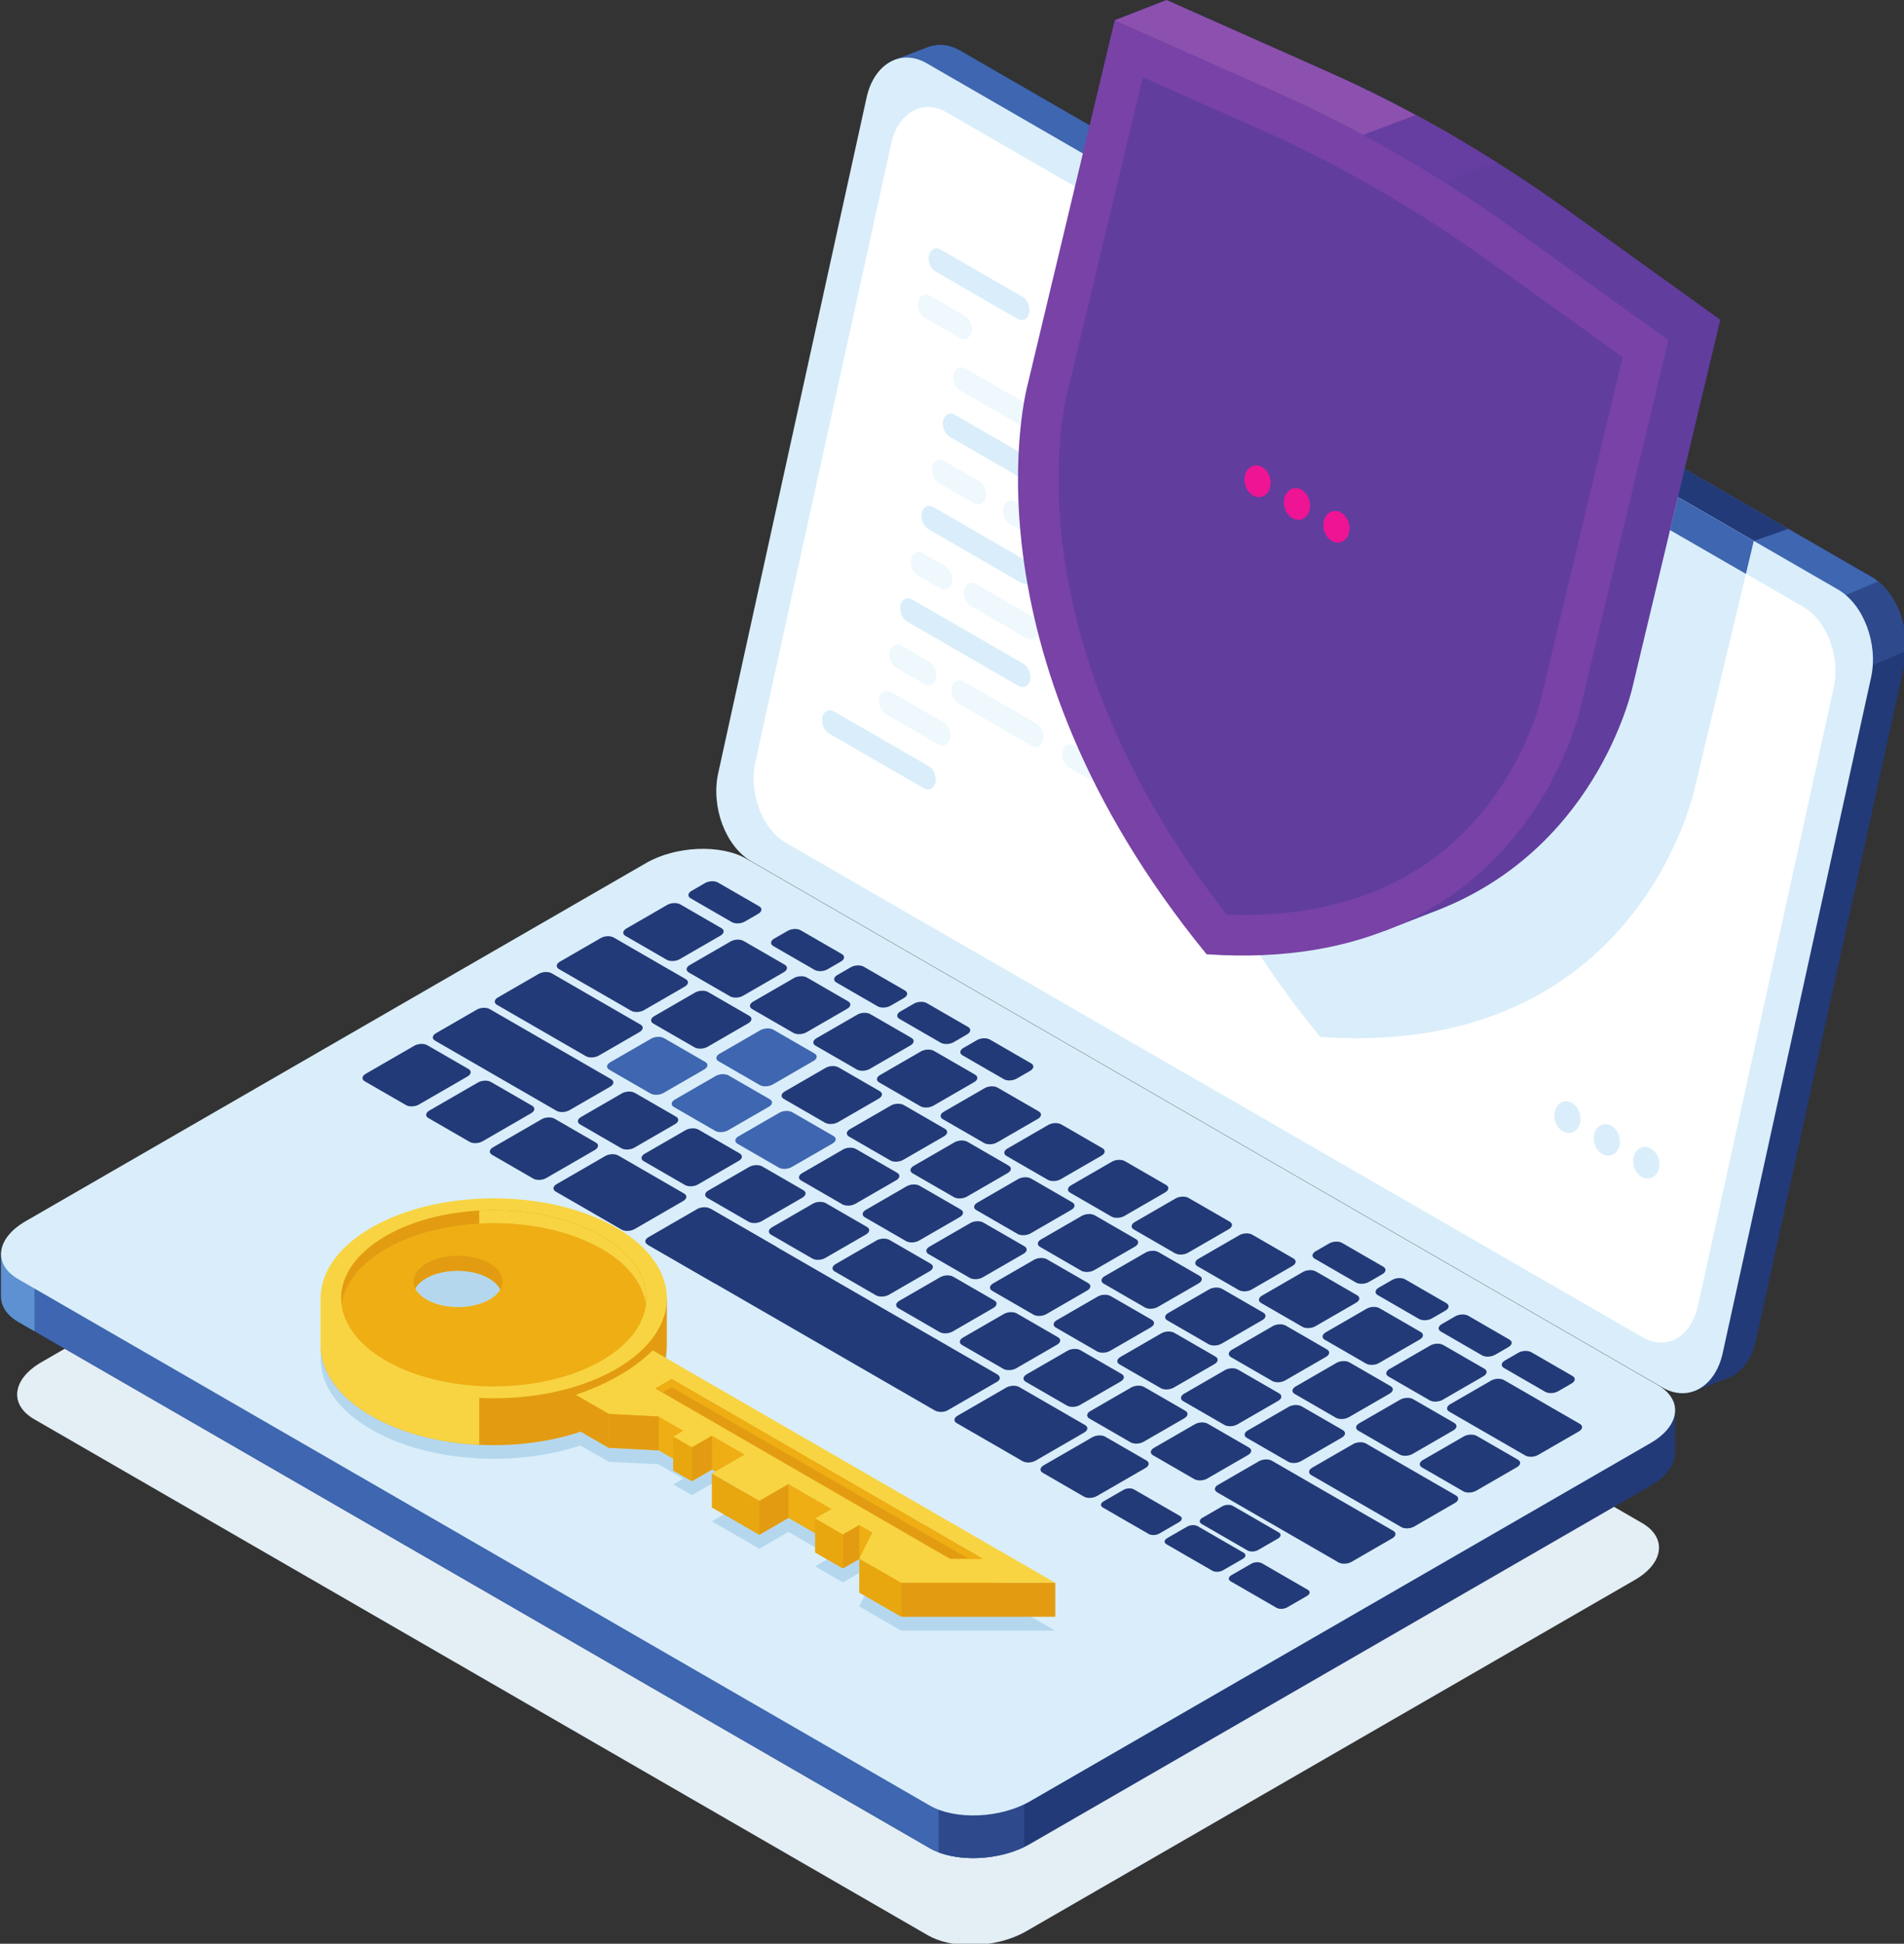 <?xml version="1.0" encoding="UTF-8" standalone="no"?>
<!-- Created with Inkscape (http://www.inkscape.org/) -->

<svg
   xmlns:dc="http://purl.org/dc/elements/1.1/"
   xmlns:cc="http://creativecommons.org/ns#"
   xmlns:rdf="http://www.w3.org/1999/02/22-rdf-syntax-ns#"
   xmlns:svg="http://www.w3.org/2000/svg"
   xmlns="http://www.w3.org/2000/svg"
   xmlns:sodipodi="http://sodipodi.sourceforge.net/DTD/sodipodi-0.dtd"
   xmlns:inkscape="http://www.inkscape.org/namespaces/inkscape"
   width="104.986mm"
   height="107.156mm"
   viewBox="0 0 104.986 107.156"
   version="1.1"
   id="svg1313"
   inkscape:version="0.92.4 (5da689c313, 2019-01-14)"
   sodipodi:docname="locked_computer.svg">
  <rect x="0" y="0" width="104.986" height="107.156" fill="#333333" stroke="none"/>
  <defs
     id="defs1307" />
  <sodipodi:namedview
     id="base"
     pagecolor="#ffffff"
     bordercolor="#666666"
     borderopacity="1.0"
     inkscape:pageopacity="0.0"
     inkscape:pageshadow="2"
     inkscape:zoom="2.8"
     inkscape:cx="466.0955"
     inkscape:cy="-98.246919"
     inkscape:document-units="mm"
     inkscape:current-layer="layer1"
     showgrid="false"
     fit-margin-top="0"
     fit-margin-left="0"
     fit-margin-right="0"
     fit-margin-bottom="0"
     inkscape:window-width="3440"
     inkscape:window-height="1376"
     inkscape:window-x="0"
     inkscape:window-y="27"
     inkscape:window-maximized="1" />
  <g
     inkscape:label="Calque 1"
     inkscape:groupmode="layer"
     id="layer1"
     transform="translate(436.517,117.55)">
    <g
       transform="matrix(0.353,0,0,0.353,-527.17,-127.913)"
       id="g1895">
      <path
         id="path18"
         d="m 408.422,333.125 c -2.508,0 -4.902,-0.508 -6.691,-1.539 L 262.152,251 c -3.949,-2.281 -3.453,-6.262 1.105,-8.895 L 358.301,187.25 c 2.496,-1.438 5.688,-2.176 8.715,-2.176 2.508,0 4.902,0.504 6.691,1.539 l 139.578,80.586 c 3.945,2.277 3.453,6.262 -1.105,8.895 l -95.043,54.852 c -2.496,1.441 -5.688,2.18 -8.715,2.18"
         style="fill:#e3eef5;fill-opacity:1;fill-rule:nonzero;stroke:none"
         inkscape:connector-curvature="0" />
      <path
         id="path20"
         d="M 549.082,119.414 406.766,37.246 c -1.656,-0.957 -3.332,-1.102 -4.824,-0.59 l 0.008,-0.016 -0.258,0.098 -0.062,0.023 -5.145,1.969 4.617,2.258 -0.066,0.254 -23.18,105.52 c -1.16,5.277 1.164,11.445 5.188,13.77 l 138.895,80.191 -0.496,5.883 5.621,-2.176 c 1.891,-0.883 3.402,-2.883 4.027,-5.727 l 23.18,-105.52 c 1.16,-5.281 -1.164,-11.445 -5.188,-13.77"
         style="fill:#233a78;fill-opacity:1;fill-rule:nonzero;stroke:none"
         inkscape:connector-curvature="0" />
      <path
         id="path22"
         d="M 549.082,119.414 406.766,37.246 c -1.656,-0.957 -3.332,-1.102 -4.824,-0.59 l 0.008,-0.016 -0.258,0.098 -0.062,0.023 -5.145,1.969 4.617,2.258 -0.066,0.254 -15.277,69.543 69.633,54.25 98.184,-39.949 c -0.941,-2.445 -2.508,-4.527 -4.492,-5.672"
         style="fill:#3f66b0;fill-opacity:1;fill-rule:nonzero;stroke:none"
         inkscape:connector-curvature="0" />
      <path
         id="path24"
         d="m 543.715,135.633 10.836,-4.613 c 0.195,-4.195 -1.539,-8.531 -4.391,-10.848 l -17.148,7.215 10.703,8.246"
         style="fill:#2e4a8c;fill-opacity:1;fill-rule:nonzero;stroke:none"
         inkscape:connector-curvature="0" />
      <path
         id="path26"
         d="m 516.496,246.047 -142.316,-82.168 c -4.023,-2.324 -6.348,-8.488 -5.188,-13.77 L 392.172,44.59 c 1.16,-5.281 5.363,-7.676 9.391,-5.352 l 142.316,82.168 c 4.027,2.324 6.352,8.488 5.191,13.77 l -23.18,105.52 c -1.164,5.281 -5.367,7.676 -9.395,5.352"
         style="fill:#d9eefa;fill-opacity:1;fill-rule:nonzero;stroke:none"
         inkscape:connector-curvature="0" />
      <path
         id="path28"
         d="M 513.414,238.199 379.566,160.961 c -3.684,-2.129 -5.809,-7.77 -4.75,-12.602 l 21.215,-96.559 c 1.062,-4.832 4.906,-7.027 8.59,-4.898 l 133.848,77.238 c 3.684,2.125 5.812,7.77 4.75,12.602 l -21.211,96.559 c -1.062,4.832 -4.91,7.023 -8.594,4.898"
         style="fill:#ffffff;fill-opacity:1;fill-rule:nonzero;stroke:none"
         inkscape:connector-curvature="0" />
      <path
         id="path30"
         d="M 513.414,238.199 379.566,160.961 c -3.684,-2.129 -5.809,-7.77 -4.75,-12.602 l 21.215,-96.559 c 1.062,-4.832 4.906,-7.027 8.59,-4.898 l 133.848,77.238 c 3.684,2.125 5.812,7.77 4.75,12.602 l -21.211,96.559 c -1.062,4.832 -4.91,7.023 -8.594,4.898"
         style="fill:#ffffff;fill-opacity:1;fill-rule:nonzero;stroke:none"
         inkscape:connector-curvature="0" />
      <path
         id="path32"
         d="m 518.465,249.625 -19.457,-2.566 -125.578,-72.504 c -4.023,-2.324 -11.059,-2.035 -15.707,0.652 l -88.984,51.355 -11.762,-1.555 v 6.676 h 0.012 c -0.078,1.543 0.801,3.027 2.699,4.125 l 142.32,82.164 c 4.023,2.324 11.055,2.035 15.707,-0.648 l 96.906,-55.93 c 2.613,-1.512 3.918,-3.457 3.844,-5.285 V 249.625"
         style="fill:#233a78;fill-opacity:1;fill-rule:nonzero;stroke:none"
         inkscape:connector-curvature="0" />
      <path
         id="path34"
         d="m 424.105,203.812 -8.918,-5.152 h -98.09 l -48.359,27.902 -11.762,-1.555 v 6.676 h 0.012 c -0.078,1.543 0.801,3.027 2.699,4.125 l 142.32,82.164 c 2.125,1.23 5.094,1.719 8.105,1.52 L 424.105,203.812"
         style="fill:#3f66b0;fill-opacity:1;fill-rule:nonzero;stroke:none"
         inkscape:connector-curvature="0" />
      <path
         inkscape:connector-curvature="0"
         id="path36"
         d="m 262.195,225.699 -5.219,-0.691 v 6.676 h 0.012 c -0.078,1.543 0.801,3.027 2.699,4.125 l 2.508,1.445 v -11.555"
         style="fill:#5e91d1;fill-opacity:1;fill-rule:nonzero;stroke:none" />
      <path
         id="path38"
         d="m 403.438,318.641 c 3.816,1.445 9.273,1.133 13.348,-0.828 V 302.922 H 403.438 v 15.719"
         style="fill:#2e4a8c;fill-opacity:1;fill-rule:nonzero;stroke:none"
         inkscape:connector-curvature="0" />
      <path
         inkscape:connector-curvature="0"
         id="path40"
         d="M 402.008,311.309 259.688,229.141 c -4.023,-2.324 -3.52,-6.383 1.129,-9.07 l 96.906,-55.93 c 4.648,-2.684 11.684,-2.977 15.707,-0.652 l 142.316,82.168 c 4.027,2.324 3.523,6.387 -1.125,9.07 l -96.906,55.93 c -4.652,2.684 -11.684,2.977 -15.707,0.652"
         style="fill:#d9eefa;fill-opacity:1;fill-rule:nonzero;stroke:none" />
      <path
         id="path42"
         d="m 320.219,201.938 -6.441,-3.715 c -0.516,-0.301 -0.449,-0.82 0.148,-1.168 l 7.598,-4.387 c 0.598,-0.344 1.5,-0.383 2.02,-0.082 l 6.438,3.715 c 0.516,0.301 0.453,0.82 -0.145,1.168 l -7.602,4.387 c -0.594,0.344 -1.5,0.383 -2.016,0.082"
         style="fill:#233a78;fill-opacity:1;fill-rule:nonzero;stroke:none"
         inkscape:connector-curvature="0" />
      <path
         id="path44"
         d="m 330.16,207.68 -6.438,-3.719 c -0.516,-0.297 -0.453,-0.816 0.145,-1.164 l 7.602,-4.387 c 0.598,-0.344 1.5,-0.383 2.016,-0.086 l 6.441,3.719 c 0.516,0.301 0.453,0.82 -0.145,1.164 l -7.602,4.391 c -0.598,0.344 -1.5,0.383 -2.02,0.082"
         style="fill:#233a78;fill-opacity:1;fill-rule:nonzero;stroke:none"
         inkscape:connector-curvature="0" />
      <path
         id="path46"
         d="m 340.105,213.422 -6.438,-3.719 c -0.52,-0.297 -0.453,-0.82 0.145,-1.164 l 7.602,-4.391 c 0.598,-0.344 1.5,-0.379 2.016,-0.082 l 6.438,3.719 c 0.52,0.297 0.453,0.82 -0.141,1.164 l -7.602,4.391 c -0.598,0.344 -1.5,0.379 -2.02,0.082"
         style="fill:#233a78;fill-opacity:1;fill-rule:nonzero;stroke:none"
         inkscape:connector-curvature="0" />
      <path
         id="path48"
         d="m 353.859,208.68 -6.438,-3.719 c -0.52,-0.297 -0.453,-0.816 0.145,-1.164 l 6.379,-3.684 c 0.598,-0.344 1.5,-0.383 2.02,-0.082 l 6.438,3.715 c 0.516,0.301 0.453,0.82 -0.145,1.164 l -6.379,3.688 c -0.598,0.344 -1.5,0.383 -2.02,0.082"
         style="fill:#233a78;fill-opacity:1;fill-rule:nonzero;stroke:none"
         inkscape:connector-curvature="0" />
      <path
         id="path50"
         d="m 363.805,214.422 -6.441,-3.719 c -0.516,-0.297 -0.449,-0.82 0.148,-1.164 l 6.379,-3.684 c 0.598,-0.344 1.5,-0.383 2.016,-0.086 l 6.441,3.719 c 0.516,0.301 0.453,0.82 -0.148,1.164 l -6.379,3.688 c -0.594,0.344 -1.5,0.379 -2.016,0.082"
         style="fill:#233a78;fill-opacity:1;fill-rule:nonzero;stroke:none"
         inkscape:connector-curvature="0" />
      <path
         id="path52"
         d="m 373.746,220.16 -6.438,-3.715 c -0.516,-0.301 -0.453,-0.82 0.145,-1.164 l 6.383,-3.684 c 0.598,-0.344 1.5,-0.383 2.016,-0.086 l 6.438,3.719 c 0.52,0.297 0.453,0.82 -0.145,1.164 l -6.379,3.684 c -0.598,0.348 -1.5,0.383 -2.02,0.082"
         style="fill:#233a78;fill-opacity:1;fill-rule:nonzero;stroke:none"
         inkscape:connector-curvature="0" />
      <path
         id="path54"
         d="m 383.691,225.902 -6.438,-3.715 c -0.52,-0.301 -0.453,-0.82 0.145,-1.168 l 6.379,-3.68 c 0.598,-0.348 1.5,-0.383 2.02,-0.086 l 6.438,3.719 c 0.52,0.297 0.453,0.82 -0.145,1.164 l -6.379,3.684 c -0.598,0.344 -1.5,0.383 -2.02,0.082"
         style="fill:#233a78;fill-opacity:1;fill-rule:nonzero;stroke:none"
         inkscape:connector-curvature="0" />
      <path
         id="path56"
         d="m 393.637,231.645 -6.441,-3.719 c -0.516,-0.297 -0.449,-0.82 0.148,-1.164 l 6.379,-3.684 c 0.598,-0.344 1.5,-0.383 2.016,-0.082 l 6.441,3.719 c 0.516,0.297 0.453,0.816 -0.145,1.164 l -6.383,3.684 c -0.594,0.344 -1.5,0.379 -2.016,0.082"
         style="fill:#233a78;fill-opacity:1;fill-rule:nonzero;stroke:none"
         inkscape:connector-curvature="0" />
      <path
         id="path58"
         d="m 403.582,237.387 -6.441,-3.719 c -0.516,-0.297 -0.453,-0.82 0.145,-1.164 l 6.383,-3.684 c 0.598,-0.344 1.5,-0.383 2.016,-0.086 l 6.438,3.719 c 0.52,0.301 0.453,0.82 -0.141,1.164 l -6.383,3.688 c -0.598,0.344 -1.5,0.379 -2.016,0.082"
         style="fill:#233a78;fill-opacity:1;fill-rule:nonzero;stroke:none"
         inkscape:connector-curvature="0" />
      <path
         id="path60"
         d="m 413.523,243.129 -6.438,-3.719 c -0.516,-0.301 -0.453,-0.82 0.145,-1.164 l 6.379,-3.684 c 0.598,-0.344 1.5,-0.383 2.02,-0.086 l 6.438,3.719 c 0.52,0.297 0.453,0.82 -0.145,1.164 l -6.379,3.684 c -0.598,0.348 -1.5,0.383 -2.02,0.086"
         style="fill:#233a78;fill-opacity:1;fill-rule:nonzero;stroke:none"
         inkscape:connector-curvature="0" />
      <path
         id="path62"
         d="m 423.469,248.867 -6.438,-3.715 c -0.52,-0.301 -0.453,-0.82 0.145,-1.168 l 6.379,-3.68 c 0.598,-0.348 1.5,-0.383 2.016,-0.086 l 6.441,3.719 c 0.516,0.297 0.453,0.82 -0.145,1.164 l -6.383,3.684 c -0.594,0.344 -1.5,0.383 -2.016,0.082"
         style="fill:#233a78;fill-opacity:1;fill-rule:nonzero;stroke:none"
         inkscape:connector-curvature="0" />
      <path
         id="path64"
         d="m 433.414,254.609 -6.438,-3.715 c -0.52,-0.301 -0.453,-0.824 0.141,-1.168 L 433.5,246.043 c 0.598,-0.344 1.5,-0.383 2.016,-0.082 l 6.441,3.719 c 0.516,0.297 0.449,0.816 -0.145,1.164 l -6.383,3.684 c -0.594,0.344 -1.5,0.379 -2.016,0.082"
         style="fill:#233a78;fill-opacity:1;fill-rule:nonzero;stroke:none"
         inkscape:connector-curvature="0" />
      <path
         id="path66"
         d="m 443.355,260.352 -6.438,-3.719 c -0.516,-0.297 -0.453,-0.82 0.145,-1.164 l 6.379,-3.684 c 0.598,-0.344 1.5,-0.383 2.02,-0.082 l 6.438,3.719 c 0.52,0.297 0.453,0.816 -0.145,1.164 l -6.379,3.684 c -0.598,0.344 -1.5,0.379 -2.02,0.082"
         style="fill:#233a78;fill-opacity:1;fill-rule:nonzero;stroke:none"
         inkscape:connector-curvature="0" />
      <path
         id="path68"
         d="m 368.512,205.961 -6.438,-3.719 c -0.52,-0.297 -0.453,-0.816 0.145,-1.164 l 6.379,-3.684 c 0.598,-0.344 1.5,-0.379 2.016,-0.082 l 6.441,3.719 c 0.516,0.297 0.453,0.82 -0.145,1.164 l -6.383,3.684 c -0.594,0.344 -1.5,0.383 -2.016,0.082"
         style="fill:#3f66b0;fill-opacity:1;fill-rule:nonzero;stroke:none"
         inkscape:connector-curvature="0" />
      <path
         id="path70"
         d="m 358.422,200.137 -6.441,-3.719 c -0.516,-0.301 -0.453,-0.82 0.145,-1.164 l 6.383,-3.684 c 0.594,-0.348 1.5,-0.383 2.016,-0.086 l 6.438,3.719 c 0.52,0.297 0.453,0.82 -0.145,1.164 l -6.379,3.684 c -0.598,0.344 -1.5,0.383 -2.016,0.086"
         style="fill:#3f66b0;fill-opacity:1;fill-rule:nonzero;stroke:none"
         inkscape:connector-curvature="0" />
      <path
         id="path72"
         d="m 348.312,194.297 -13.871,-8.008 c -0.516,-0.297 -0.453,-0.816 0.145,-1.164 l 6.383,-3.684 c 0.594,-0.344 1.5,-0.379 2.016,-0.082 l 13.867,8.008 c 0.52,0.297 0.453,0.82 -0.145,1.164 l -6.379,3.684 c -0.598,0.344 -1.5,0.383 -2.016,0.082"
         style="fill:#233a78;fill-opacity:1;fill-rule:nonzero;stroke:none"
         inkscape:connector-curvature="0" />
      <path
         id="path74"
         d="m 355.379,187.199 -11.258,-6.496 c -0.516,-0.301 -0.449,-0.82 0.145,-1.164 l 6.383,-3.684 c 0.594,-0.344 1.5,-0.383 2.016,-0.086 l 11.254,6.5 c 0.52,0.297 0.453,0.82 -0.145,1.164 l -6.379,3.684 c -0.598,0.344 -1.5,0.383 -2.016,0.082"
         style="fill:#233a78;fill-opacity:1;fill-rule:nonzero;stroke:none"
         inkscape:connector-curvature="0" />
      <path
         id="path76"
         d="m 378.457,211.703 -6.438,-3.719 c -0.52,-0.297 -0.457,-0.82 0.141,-1.164 l 6.383,-3.684 c 0.598,-0.344 1.5,-0.383 2.016,-0.082 L 387,206.77 c 0.516,0.301 0.449,0.82 -0.145,1.168 l -6.383,3.68 c -0.594,0.348 -1.5,0.387 -2.016,0.086"
         style="fill:#3f66b0;fill-opacity:1;fill-rule:nonzero;stroke:none"
         inkscape:connector-curvature="0" />
      <path
         id="path78"
         d="m 388.398,217.445 -6.438,-3.719 c -0.516,-0.297 -0.453,-0.82 0.145,-1.164 l 6.379,-3.684 c 0.598,-0.348 1.5,-0.383 2.02,-0.082 l 6.438,3.715 c 0.52,0.301 0.453,0.82 -0.145,1.164 l -6.379,3.684 c -0.598,0.344 -1.5,0.383 -2.02,0.086"
         style="fill:#233a78;fill-opacity:1;fill-rule:nonzero;stroke:none"
         inkscape:connector-curvature="0" />
      <path
         id="path80"
         d="m 398.344,223.188 -6.438,-3.719 c -0.516,-0.301 -0.453,-0.82 0.145,-1.164 l 6.379,-3.688 c 0.598,-0.344 1.5,-0.379 2.016,-0.082 l 6.441,3.719 c 0.516,0.297 0.453,0.82 -0.145,1.164 l -6.379,3.684 c -0.598,0.344 -1.504,0.383 -2.02,0.086"
         style="fill:#233a78;fill-opacity:1;fill-rule:nonzero;stroke:none"
         inkscape:connector-curvature="0" />
      <path
         id="path82"
         d="m 408.289,228.926 -6.438,-3.715 c -0.52,-0.301 -0.453,-0.82 0.141,-1.164 l 6.383,-3.688 c 0.598,-0.344 1.5,-0.379 2.016,-0.082 l 6.441,3.719 c 0.516,0.297 0.449,0.816 -0.145,1.164 l -6.383,3.684 c -0.594,0.344 -1.5,0.383 -2.016,0.082"
         style="fill:#233a78;fill-opacity:1;fill-rule:nonzero;stroke:none"
         inkscape:connector-curvature="0" />
      <path
         id="path84"
         d="m 418.234,234.668 -6.441,-3.719 c -0.516,-0.297 -0.449,-0.816 0.145,-1.164 l 6.383,-3.684 c 0.594,-0.344 1.5,-0.383 2.016,-0.082 l 6.438,3.715 c 0.52,0.301 0.453,0.824 -0.141,1.164 l -6.383,3.688 c -0.598,0.344 -1.5,0.383 -2.016,0.082"
         style="fill:#233a78;fill-opacity:1;fill-rule:nonzero;stroke:none"
         inkscape:connector-curvature="0" />
      <path
         id="path86"
         d="m 428.18,240.41 -6.441,-3.719 c -0.516,-0.297 -0.453,-0.82 0.145,-1.164 l 6.379,-3.684 c 0.598,-0.344 1.5,-0.383 2.02,-0.082 l 6.438,3.715 c 0.516,0.301 0.453,0.82 -0.145,1.168 l -6.379,3.68 c -0.598,0.348 -1.5,0.383 -2.016,0.086"
         style="fill:#233a78;fill-opacity:1;fill-rule:nonzero;stroke:none"
         inkscape:connector-curvature="0" />
      <path
         id="path88"
         d="m 438.121,246.148 -6.438,-3.715 c -0.52,-0.297 -0.453,-0.82 0.145,-1.164 l 6.379,-3.684 c 0.598,-0.348 1.5,-0.383 2.02,-0.086 l 6.438,3.719 c 0.516,0.301 0.453,0.82 -0.145,1.164 l -6.379,3.684 c -0.598,0.344 -1.5,0.383 -2.02,0.082"
         style="fill:#233a78;fill-opacity:1;fill-rule:nonzero;stroke:none"
         inkscape:connector-curvature="0" />
      <path
         id="path90"
         d="m 448.066,251.891 -6.441,-3.715 c -0.516,-0.301 -0.449,-0.82 0.145,-1.164 l 6.383,-3.688 c 0.594,-0.344 1.5,-0.379 2.016,-0.082 l 6.438,3.719 c 0.52,0.297 0.453,0.82 -0.141,1.164 l -6.383,3.684 c -0.598,0.344 -1.5,0.383 -2.016,0.082"
         style="fill:#233a78;fill-opacity:1;fill-rule:nonzero;stroke:none"
         inkscape:connector-curvature="0" />
      <path
         id="path92"
         d="m 458.012,257.633 -6.441,-3.719 c -0.516,-0.297 -0.453,-0.816 0.145,-1.164 l 6.383,-3.684 c 0.594,-0.344 1.5,-0.379 2.016,-0.082 l 6.438,3.715 c 0.52,0.301 0.453,0.82 -0.145,1.168 l -6.379,3.684 c -0.598,0.344 -1.5,0.383 -2.016,0.082"
         style="fill:#233a78;fill-opacity:1;fill-rule:nonzero;stroke:none"
         inkscape:connector-curvature="0" />
      <path
         id="path94"
         d="m 475.688,267.84 -14.047,-8.109 c -0.52,-0.301 -0.453,-0.824 0.141,-1.168 l 6.383,-3.684 c 0.598,-0.344 1.5,-0.383 2.016,-0.082 l 14.051,8.109 c 0.516,0.301 0.453,0.82 -0.145,1.164 l -6.383,3.688 c -0.594,0.344 -1.5,0.383 -2.016,0.082"
         style="fill:#233a78;fill-opacity:1;fill-rule:nonzero;stroke:none"
         inkscape:connector-curvature="0" />
      <path
         id="path96"
         d="m 495.051,256.66 -11.863,-6.844 c -0.516,-0.297 -0.449,-0.82 0.148,-1.164 l 6.379,-3.684 c 0.598,-0.348 1.5,-0.383 2.016,-0.086 l 11.859,6.848 c 0.516,0.297 0.453,0.82 -0.145,1.164 l -6.379,3.684 c -0.598,0.348 -1.5,0.383 -2.016,0.082"
         style="fill:#233a78;fill-opacity:1;fill-rule:nonzero;stroke:none"
         inkscape:connector-curvature="0" />
      <path
         id="path98"
         d="m 395.871,210.578 -6.438,-3.715 c -0.52,-0.301 -0.453,-0.82 0.141,-1.168 l 6.383,-3.68 c 0.598,-0.348 1.5,-0.383 2.016,-0.086 l 6.441,3.719 c 0.516,0.297 0.449,0.82 -0.145,1.164 l -6.383,3.684 c -0.598,0.344 -1.5,0.383 -2.016,0.082"
         style="fill:#233a78;fill-opacity:1;fill-rule:nonzero;stroke:none"
         inkscape:connector-curvature="0" />
      <path
         id="path100"
         d="m 385.68,204.695 -6.441,-3.719 c -0.516,-0.297 -0.449,-0.82 0.148,-1.164 l 6.379,-3.684 c 0.598,-0.344 1.5,-0.383 2.016,-0.082 l 6.441,3.719 c 0.516,0.297 0.453,0.816 -0.148,1.164 l -6.379,3.684 c -0.594,0.344 -1.5,0.379 -2.016,0.082"
         style="fill:#233a78;fill-opacity:1;fill-rule:nonzero;stroke:none"
         inkscape:connector-curvature="0" />
      <path
         id="path102"
         d="m 375.488,198.812 -6.438,-3.719 c -0.52,-0.297 -0.453,-0.82 0.141,-1.164 l 6.383,-3.684 c 0.598,-0.344 1.5,-0.383 2.016,-0.086 l 6.441,3.719 c 0.516,0.301 0.449,0.82 -0.145,1.164 l -6.383,3.684 c -0.598,0.348 -1.5,0.383 -2.016,0.086"
         style="fill:#3f66b0;fill-opacity:1;fill-rule:nonzero;stroke:none"
         inkscape:connector-curvature="0" />
      <path
         id="path104"
         d="m 365.297,192.926 -6.441,-3.715 c -0.516,-0.301 -0.453,-0.82 0.148,-1.164 l 6.379,-3.688 c 0.598,-0.344 1.5,-0.379 2.016,-0.082 l 6.441,3.719 c 0.516,0.297 0.449,0.82 -0.148,1.164 l -6.379,3.684 c -0.598,0.344 -1.5,0.383 -2.016,0.082"
         style="fill:#233a78;fill-opacity:1;fill-rule:nonzero;stroke:none"
         inkscape:connector-curvature="0" />
      <path
         id="path106"
         d="m 405.816,216.32 -6.441,-3.715 c -0.516,-0.301 -0.449,-0.824 0.145,-1.168 l 6.379,-3.684 c 0.598,-0.344 1.5,-0.383 2.02,-0.082 l 6.438,3.719 c 0.52,0.297 0.453,0.82 -0.145,1.164 l -6.379,3.684 c -0.598,0.344 -1.5,0.379 -2.016,0.082"
         style="fill:#233a78;fill-opacity:1;fill-rule:nonzero;stroke:none"
         inkscape:connector-curvature="0" />
      <path
         id="path108"
         d="m 415.758,222.062 -6.438,-3.719 c -0.516,-0.297 -0.453,-0.82 0.145,-1.164 l 6.379,-3.684 c 0.598,-0.344 1.5,-0.383 2.02,-0.082 l 6.438,3.719 c 0.516,0.297 0.453,0.816 -0.145,1.164 l -6.379,3.684 c -0.598,0.344 -1.5,0.379 -2.02,0.082"
         style="fill:#233a78;fill-opacity:1;fill-rule:nonzero;stroke:none"
         inkscape:connector-curvature="0" />
      <path
         id="path110"
         d="m 425.703,227.805 -6.438,-3.719 c -0.52,-0.301 -0.453,-0.82 0.145,-1.164 l 6.379,-3.684 c 0.598,-0.344 1.5,-0.383 2.02,-0.086 l 6.438,3.719 c 0.516,0.301 0.449,0.82 -0.145,1.164 l -6.379,3.684 c -0.602,0.344 -1.5,0.383 -2.02,0.086"
         style="fill:#233a78;fill-opacity:1;fill-rule:nonzero;stroke:none"
         inkscape:connector-curvature="0" />
      <path
         id="path112"
         d="m 435.648,233.547 -6.441,-3.719 c -0.516,-0.301 -0.449,-0.82 0.148,-1.168 l 6.379,-3.68 c 0.594,-0.348 1.5,-0.383 2.016,-0.086 l 6.438,3.719 c 0.52,0.297 0.453,0.82 -0.141,1.164 l -6.383,3.684 c -0.598,0.344 -1.5,0.383 -2.016,0.086"
         style="fill:#233a78;fill-opacity:1;fill-rule:nonzero;stroke:none"
         inkscape:connector-curvature="0" />
      <path
         id="path114"
         d="m 445.594,239.285 -6.441,-3.719 c -0.516,-0.297 -0.453,-0.82 0.145,-1.164 l 6.383,-3.684 c 0.594,-0.344 1.5,-0.379 2.016,-0.082 l 6.438,3.719 c 0.52,0.297 0.453,0.82 -0.145,1.164 l -6.379,3.684 c -0.598,0.344 -1.5,0.383 -2.016,0.082"
         style="fill:#233a78;fill-opacity:1;fill-rule:nonzero;stroke:none"
         inkscape:connector-curvature="0" />
      <path
         id="path116"
         d="m 455.535,245.027 -6.438,-3.719 c -0.52,-0.297 -0.453,-0.82 0.145,-1.164 l 6.379,-3.684 c 0.598,-0.344 1.5,-0.383 2.02,-0.082 l 6.438,3.719 c 0.516,0.297 0.453,0.816 -0.145,1.164 l -6.379,3.68 c -0.598,0.348 -1.5,0.383 -2.02,0.086"
         style="fill:#233a78;fill-opacity:1;fill-rule:nonzero;stroke:none"
         inkscape:connector-curvature="0" />
      <path
         id="path118"
         d="m 465.48,250.77 -6.441,-3.719 c -0.516,-0.297 -0.449,-0.82 0.148,-1.164 l 6.379,-3.684 c 0.598,-0.344 1.5,-0.383 2.016,-0.086 l 6.441,3.719 c 0.516,0.301 0.453,0.82 -0.145,1.164 l -6.383,3.684 c -0.598,0.344 -1.5,0.383 -2.016,0.086"
         style="fill:#233a78;fill-opacity:1;fill-rule:nonzero;stroke:none"
         inkscape:connector-curvature="0" />
      <path
         id="path120"
         d="m 475.426,256.512 -6.441,-3.719 c -0.516,-0.301 -0.453,-0.82 0.145,-1.164 l 6.383,-3.684 c 0.594,-0.344 1.5,-0.383 2.016,-0.086 l 6.441,3.719 c 0.516,0.301 0.449,0.82 -0.148,1.164 l -6.379,3.684 c -0.598,0.344 -1.5,0.383 -2.016,0.086"
         style="fill:#233a78;fill-opacity:1;fill-rule:nonzero;stroke:none"
         inkscape:connector-curvature="0" />
      <path
         id="path122"
         d="m 485.367,262.25 -6.438,-3.719 c -0.52,-0.297 -0.453,-0.816 0.145,-1.164 l 6.379,-3.68 c 0.598,-0.348 1.5,-0.383 2.02,-0.086 l 6.438,3.719 c 0.52,0.297 0.453,0.82 -0.145,1.164 l -6.379,3.684 c -0.598,0.344 -1.5,0.383 -2.02,0.082"
         style="fill:#233a78;fill-opacity:1;fill-rule:nonzero;stroke:none"
         inkscape:connector-curvature="0" />
      <path
         id="path124"
         d="m 390.637,196.379 -6.441,-3.719 c -0.516,-0.297 -0.453,-0.82 0.145,-1.164 l 6.383,-3.684 c 0.594,-0.344 1.5,-0.383 2.016,-0.082 l 6.438,3.715 c 0.516,0.301 0.453,0.82 -0.145,1.168 l -6.379,3.684 c -0.598,0.344 -1.5,0.379 -2.016,0.082"
         style="fill:#233a78;fill-opacity:1;fill-rule:nonzero;stroke:none"
         inkscape:connector-curvature="0" />
      <path
         id="path126"
         d="m 380.738,190.664 -6.438,-3.715 c -0.52,-0.301 -0.453,-0.82 0.145,-1.164 l 6.379,-3.684 c 0.598,-0.344 1.5,-0.383 2.02,-0.086 l 6.438,3.719 c 0.52,0.297 0.453,0.82 -0.145,1.164 l -6.379,3.684 c -0.598,0.344 -1.5,0.383 -2.02,0.082"
         style="fill:#233a78;fill-opacity:1;fill-rule:nonzero;stroke:none"
         inkscape:connector-curvature="0" />
      <path
         id="path128"
         d="m 370.844,184.953 -6.438,-3.719 c -0.516,-0.297 -0.453,-0.82 0.145,-1.164 l 6.379,-3.684 c 0.598,-0.344 1.5,-0.383 2.02,-0.082 l 6.438,3.715 c 0.516,0.301 0.453,0.824 -0.145,1.168 l -6.379,3.684 c -0.598,0.344 -1.5,0.383 -2.02,0.082"
         style="fill:#233a78;fill-opacity:1;fill-rule:nonzero;stroke:none"
         inkscape:connector-curvature="0" />
      <path
         id="path130"
         d="m 360.949,179.242 -6.438,-3.719 c -0.52,-0.297 -0.453,-0.82 0.145,-1.164 l 6.379,-3.684 c 0.598,-0.348 1.5,-0.383 2.02,-0.086 l 6.438,3.719 c 0.52,0.297 0.453,0.82 -0.145,1.164 l -6.379,3.684 c -0.598,0.348 -1.5,0.383 -2.02,0.086"
         style="fill:#233a78;fill-opacity:1;fill-rule:nonzero;stroke:none"
         inkscape:connector-curvature="0" />
      <path
         id="path132"
         d="m 371.125,173.367 -6.438,-3.719 c -0.52,-0.297 -0.453,-0.82 0.145,-1.164 l 2.105,-1.219 c 0.598,-0.344 1.504,-0.383 2.02,-0.082 l 6.438,3.715 c 0.52,0.301 0.453,0.82 -0.145,1.168 l -2.105,1.215 c -0.598,0.348 -1.5,0.383 -2.02,0.086"
         style="fill:#233a78;fill-opacity:1;fill-rule:nonzero;stroke:none"
         inkscape:connector-curvature="0" />
      <path
         id="path134"
         d="m 384.039,180.82 -6.441,-3.715 c -0.516,-0.301 -0.453,-0.82 0.145,-1.168 l 2.109,-1.215 c 0.598,-0.344 1.5,-0.383 2.016,-0.086 l 6.441,3.719 c 0.516,0.297 0.453,0.82 -0.145,1.164 l -2.109,1.219 c -0.598,0.344 -1.5,0.383 -2.016,0.082"
         style="fill:#233a78;fill-opacity:1;fill-rule:nonzero;stroke:none"
         inkscape:connector-curvature="0" />
      <path
         id="path136"
         d="m 393.891,186.512 -6.438,-3.719 c -0.52,-0.301 -0.453,-0.82 0.145,-1.164 l 2.109,-1.219 c 0.598,-0.344 1.5,-0.383 2.016,-0.082 l 6.438,3.715 c 0.52,0.301 0.453,0.82 -0.141,1.168 l -2.113,1.215 c -0.594,0.344 -1.5,0.383 -2.016,0.086"
         style="fill:#233a78;fill-opacity:1;fill-rule:nonzero;stroke:none"
         inkscape:connector-curvature="0" />
      <path
         id="path138"
         d="m 403.746,192.199 -6.441,-3.719 c -0.516,-0.297 -0.449,-0.82 0.145,-1.164 l 2.109,-1.219 c 0.598,-0.344 1.5,-0.379 2.016,-0.082 l 6.441,3.719 c 0.516,0.297 0.453,0.82 -0.145,1.164 l -2.109,1.219 c -0.598,0.344 -1.5,0.379 -2.016,0.082"
         style="fill:#233a78;fill-opacity:1;fill-rule:nonzero;stroke:none"
         inkscape:connector-curvature="0" />
      <path
         id="path140"
         d="m 413.598,197.887 -6.438,-3.715 c -0.52,-0.301 -0.453,-0.82 0.145,-1.164 l 2.109,-1.219 c 0.598,-0.348 1.5,-0.383 2.016,-0.086 l 6.438,3.719 c 0.52,0.301 0.453,0.82 -0.141,1.164 l -2.113,1.219 c -0.594,0.344 -1.5,0.383 -2.016,0.082"
         style="fill:#233a78;fill-opacity:1;fill-rule:nonzero;stroke:none"
         inkscape:connector-curvature="0" />
      <path
         id="path142"
         d="m 468.609,229.648 -6.441,-3.719 c -0.516,-0.297 -0.449,-0.82 0.145,-1.164 l 2.113,-1.215 c 0.594,-0.348 1.5,-0.387 2.016,-0.086 l 6.438,3.719 c 0.516,0.297 0.453,0.82 -0.145,1.164 l -2.109,1.215 c -0.598,0.348 -1.5,0.383 -2.016,0.086"
         style="fill:#233a78;fill-opacity:1;fill-rule:nonzero;stroke:none"
         inkscape:connector-curvature="0" />
      <path
         id="path144"
         d="m 478.461,235.34 -6.438,-3.719 c -0.516,-0.301 -0.453,-0.82 0.145,-1.168 l 2.109,-1.215 c 0.598,-0.344 1.5,-0.383 2.016,-0.086 l 6.441,3.719 c 0.516,0.301 0.453,0.82 -0.145,1.164 l -2.109,1.219 c -0.598,0.344 -1.5,0.383 -2.02,0.086"
         style="fill:#233a78;fill-opacity:1;fill-rule:nonzero;stroke:none"
         inkscape:connector-curvature="0" />
      <path
         id="path146"
         d="m 488.316,241.027 -6.441,-3.719 c -0.516,-0.297 -0.449,-0.82 0.145,-1.164 l 2.109,-1.219 c 0.598,-0.344 1.504,-0.383 2.02,-0.082 l 6.438,3.719 c 0.52,0.297 0.453,0.816 -0.145,1.164 l -2.109,1.215 c -0.598,0.344 -1.5,0.383 -2.016,0.086"
         style="fill:#233a78;fill-opacity:1;fill-rule:nonzero;stroke:none"
         inkscape:connector-curvature="0" />
      <path
         id="path148"
         d="m 498.168,246.715 -6.438,-3.719 c -0.516,-0.297 -0.453,-0.816 0.145,-1.164 l 2.109,-1.219 c 0.598,-0.344 1.5,-0.379 2.016,-0.082 l 6.441,3.719 c 0.516,0.297 0.453,0.82 -0.145,1.164 l -2.109,1.219 c -0.598,0.344 -1.5,0.383 -2.02,0.082"
         style="fill:#233a78;fill-opacity:1;fill-rule:nonzero;stroke:none"
         inkscape:connector-curvature="0" />
      <path
         id="path150"
         d="m 400.578,202.121 -6.438,-3.719 c -0.52,-0.297 -0.453,-0.82 0.145,-1.164 l 6.379,-3.684 c 0.598,-0.344 1.5,-0.383 2.02,-0.082 l 6.438,3.715 c 0.516,0.301 0.453,0.82 -0.145,1.164 l -6.379,3.684 c -0.598,0.348 -1.5,0.383 -2.02,0.086"
         style="fill:#233a78;fill-opacity:1;fill-rule:nonzero;stroke:none"
         inkscape:connector-curvature="0" />
      <path
         id="path152"
         d="m 410.523,207.859 -6.438,-3.715 c -0.52,-0.297 -0.453,-0.82 0.145,-1.164 l 6.379,-3.684 c 0.598,-0.348 1.5,-0.383 2.016,-0.086 l 6.441,3.719 c 0.516,0.301 0.453,0.82 -0.145,1.164 l -6.383,3.684 c -0.598,0.344 -1.5,0.383 -2.016,0.082"
         style="fill:#233a78;fill-opacity:1;fill-rule:nonzero;stroke:none"
         inkscape:connector-curvature="0" />
      <path
         id="path154"
         d="m 420.469,213.602 -6.441,-3.715 c -0.516,-0.301 -0.453,-0.82 0.145,-1.164 l 6.383,-3.688 c 0.594,-0.344 1.5,-0.383 2.016,-0.082 l 6.438,3.719 c 0.52,0.297 0.453,0.82 -0.145,1.164 l -6.379,3.684 c -0.598,0.344 -1.5,0.383 -2.016,0.082"
         style="fill:#233a78;fill-opacity:1;fill-rule:nonzero;stroke:none"
         inkscape:connector-curvature="0" />
      <path
         id="path156"
         d="m 430.41,219.344 -6.438,-3.719 c -0.52,-0.297 -0.453,-0.816 0.145,-1.164 l 6.379,-3.684 c 0.598,-0.344 1.5,-0.383 2.02,-0.082 l 6.438,3.715 c 0.52,0.301 0.453,0.82 -0.145,1.168 l -6.379,3.684 c -0.598,0.344 -1.5,0.383 -2.02,0.082"
         style="fill:#233a78;fill-opacity:1;fill-rule:nonzero;stroke:none"
         inkscape:connector-curvature="0" />
      <path
         id="path158"
         d="m 440.355,225.086 -6.441,-3.719 c -0.516,-0.297 -0.449,-0.82 0.148,-1.164 l 6.379,-3.684 c 0.598,-0.344 1.5,-0.383 2.016,-0.082 l 6.441,3.715 c 0.516,0.301 0.453,0.82 -0.145,1.164 l -6.383,3.688 c -0.598,0.344 -1.5,0.379 -2.016,0.082"
         style="fill:#233a78;fill-opacity:1;fill-rule:nonzero;stroke:none"
         inkscape:connector-curvature="0" />
      <path
         id="path160"
         d="m 450.301,230.824 -6.441,-3.715 c -0.516,-0.297 -0.453,-0.82 0.145,-1.164 l 6.383,-3.684 c 0.594,-0.348 1.5,-0.383 2.016,-0.086 l 6.441,3.719 c 0.516,0.297 0.449,0.82 -0.148,1.164 l -6.379,3.684 c -0.598,0.348 -1.5,0.383 -2.016,0.082"
         style="fill:#233a78;fill-opacity:1;fill-rule:nonzero;stroke:none"
         inkscape:connector-curvature="0" />
      <path
         id="path162"
         d="m 460.242,236.566 -6.438,-3.715 c -0.52,-0.301 -0.453,-0.82 0.145,-1.164 l 6.379,-3.684 c 0.598,-0.348 1.5,-0.383 2.02,-0.086 l 6.438,3.719 c 0.52,0.297 0.453,0.82 -0.145,1.164 l -6.379,3.684 c -0.598,0.344 -1.5,0.383 -2.02,0.082"
         style="fill:#233a78;fill-opacity:1;fill-rule:nonzero;stroke:none"
         inkscape:connector-curvature="0" />
      <path
         id="path164"
         d="m 470.188,242.309 -6.438,-3.715 c -0.52,-0.301 -0.453,-0.824 0.145,-1.168 l 6.379,-3.684 c 0.598,-0.344 1.5,-0.383 2.016,-0.082 l 6.441,3.719 c 0.516,0.297 0.453,0.816 -0.145,1.164 l -6.383,3.684 c -0.594,0.344 -1.5,0.379 -2.016,0.082"
         style="fill:#233a78;fill-opacity:1;fill-rule:nonzero;stroke:none"
         inkscape:connector-curvature="0" />
      <path
         id="path166"
         d="m 480.133,248.051 -6.441,-3.719 c -0.516,-0.297 -0.449,-0.82 0.148,-1.164 l 6.379,-3.684 c 0.598,-0.344 1.5,-0.383 2.016,-0.082 l 6.441,3.715 c 0.516,0.301 0.453,0.82 -0.148,1.164 l -6.379,3.688 c -0.594,0.344 -1.5,0.379 -2.016,0.082"
         style="fill:#233a78;fill-opacity:1;fill-rule:nonzero;stroke:none"
         inkscape:connector-curvature="0" />
      <path
         id="path168"
         d="m 343.727,202.828 -18.965,-10.949 c -0.516,-0.297 -0.453,-0.82 0.145,-1.164 l 6.379,-3.684 c 0.598,-0.344 1.5,-0.383 2.02,-0.082 l 18.965,10.949 c 0.516,0.297 0.453,0.82 -0.145,1.164 l -6.383,3.684 c -0.598,0.344 -1.5,0.383 -2.016,0.082"
         style="fill:#233a78;fill-opacity:1;fill-rule:nonzero;stroke:none"
         inkscape:connector-curvature="0" />
      <path
         id="path170"
         d="m 465.895,273.363 -18.965,-10.949 c -0.52,-0.301 -0.453,-0.82 0.145,-1.168 l 6.379,-3.684 c 0.598,-0.344 1.5,-0.379 2.02,-0.082 l 18.965,10.949 c 0.516,0.301 0.449,0.82 -0.148,1.164 l -6.379,3.684 c -0.598,0.344 -1.5,0.383 -2.016,0.086"
         style="fill:#233a78;fill-opacity:1;fill-rule:nonzero;stroke:none"
         inkscape:connector-curvature="0" />
      <path
         id="path172"
         d="m 426.125,263.086 -6.438,-3.719 c -0.52,-0.301 -0.453,-0.82 0.141,-1.168 l 7.602,-4.387 c 0.598,-0.344 1.5,-0.383 2.02,-0.082 l 6.438,3.715 c 0.516,0.301 0.453,0.824 -0.145,1.168 L 428.141,263 c -0.594,0.344 -1.5,0.383 -2.016,0.086"
         style="fill:#233a78;fill-opacity:1;fill-rule:nonzero;stroke:none"
         inkscape:connector-curvature="0" />
      <path
         id="path174"
         d="m 353.91,221.391 -10.301,-5.945 c -0.516,-0.301 -0.449,-0.82 0.148,-1.164 l 7.598,-4.391 c 0.598,-0.344 1.5,-0.379 2.02,-0.082 l 10.297,5.945 c 0.516,0.301 0.453,0.82 -0.145,1.164 l -7.602,4.391 c -0.598,0.344 -1.5,0.379 -2.016,0.082"
         style="fill:#233a78;fill-opacity:1;fill-rule:nonzero;stroke:none"
         inkscape:connector-curvature="0" />
      <path
         id="path176"
         d="m 416.543,257.551 -10.297,-5.945 c -0.516,-0.297 -0.453,-0.82 0.145,-1.164 l 7.598,-4.387 c 0.602,-0.344 1.5,-0.383 2.02,-0.086 l 10.297,5.945 c 0.52,0.301 0.453,0.82 -0.145,1.164 l -7.598,4.391 c -0.598,0.344 -1.5,0.383 -2.02,0.082"
         style="fill:#233a78;fill-opacity:1;fill-rule:nonzero;stroke:none"
         inkscape:connector-curvature="0" />
      <path
         id="path178"
         d="m 368.258,229.676 -10.297,-5.945 c -0.52,-0.301 -0.453,-0.824 0.145,-1.168 l 7.598,-4.387 c 0.598,-0.344 1.5,-0.383 2.02,-0.082 l 10.297,5.941 c 0.516,0.301 0.453,0.82 -0.145,1.168 l -7.602,4.387 c -0.594,0.344 -1.5,0.383 -2.016,0.086"
         style="fill:#233a78;fill-opacity:1;fill-rule:nonzero;stroke:none"
         inkscape:connector-curvature="0" />
      <path
         id="path180"
         d="m 367.789,218.133 44.773,25.848 c 0.559,0.324 0.559,0.844 0,1.164 l -7.75,4.473 c -0.555,0.32 -1.453,0.32 -2.008,0 l -44.777,-25.848 9.762,-5.637"
         style="fill:#233a78;fill-opacity:1;fill-rule:nonzero;stroke:none"
         inkscape:connector-curvature="0" />
      <path
         id="path182"
         d="m 453.918,273.492 7.172,4.145 c 0.426,0.242 0.371,0.672 -0.117,0.953 l -3.109,1.793 c -0.492,0.285 -1.23,0.312 -1.652,0.07 l -7.176,-4.141 c -0.422,-0.246 -0.371,-0.672 0.117,-0.957 l 3.113,-1.793 c 0.488,-0.285 1.227,-0.312 1.652,-0.07"
         style="fill:#233a78;fill-opacity:1;fill-rule:nonzero;stroke:none"
         inkscape:connector-curvature="0" />
      <path
         id="path184"
         d="m 443.891,267.703 7.172,4.145 c 0.426,0.242 0.371,0.672 -0.117,0.953 l -3.109,1.793 c -0.488,0.285 -1.23,0.312 -1.652,0.07 l -7.176,-4.141 c -0.422,-0.246 -0.367,-0.672 0.121,-0.957 l 3.109,-1.793 c 0.488,-0.285 1.23,-0.312 1.652,-0.07"
         style="fill:#233a78;fill-opacity:1;fill-rule:nonzero;stroke:none"
         inkscape:connector-curvature="0" />
      <path
         id="path186"
         d="m 433.945,261.965 7.172,4.141 c 0.426,0.242 0.371,0.672 -0.117,0.953 l -3.109,1.797 c -0.488,0.281 -1.23,0.312 -1.652,0.066 l -7.172,-4.141 c -0.426,-0.246 -0.371,-0.672 0.117,-0.953 l 3.109,-1.797 c 0.488,-0.281 1.23,-0.312 1.652,-0.066"
         style="fill:#233a78;fill-opacity:1;fill-rule:nonzero;stroke:none"
         inkscape:connector-curvature="0" />
      <path
         id="path188"
         d="m 449.383,264.535 7.172,4.141 c 0.426,0.246 0.371,0.672 -0.117,0.953 l -3.109,1.797 c -0.492,0.281 -1.23,0.312 -1.656,0.066 L 444.5,267.352 c -0.422,-0.246 -0.371,-0.672 0.117,-0.953 l 3.113,-1.797 c 0.488,-0.281 1.227,-0.312 1.652,-0.066"
         style="fill:#233a78;fill-opacity:1;fill-rule:nonzero;stroke:none"
         inkscape:connector-curvature="0" />
      <path
         id="path200"
         d="m 417.809,129.207 c -0.215,0 -0.445,-0.062 -0.672,-0.191 l -8.648,-4.992 c -0.801,-0.461 -1.273,-1.609 -1.051,-2.559 0.156,-0.684 0.625,-1.078 1.172,-1.078 0.219,0 0.449,0.062 0.676,0.195 l 8.645,4.988 c 0.801,0.465 1.273,1.609 1.055,2.562 -0.156,0.68 -0.625,1.074 -1.176,1.074"
         style="fill:#eef8fd;fill-opacity:1;fill-rule:nonzero;stroke:none"
         inkscape:connector-curvature="0" />
      <path
         id="path206"
         d="m 407.379,82.309 c -0.219,0 -0.449,-0.062 -0.676,-0.195 l -5.398,-3.117 c -0.805,-0.461 -1.277,-1.609 -1.059,-2.559 0.16,-0.68 0.629,-1.078 1.176,-1.078 0.219,0 0.449,0.062 0.676,0.195 l 5.398,3.117 c 0.805,0.465 1.273,1.609 1.059,2.559 -0.16,0.68 -0.629,1.078 -1.176,1.078"
         style="fill:#eef8fd;fill-opacity:1;fill-rule:nonzero;stroke:none"
         inkscape:connector-curvature="0" />
      <path
         id="path208"
         d="m 424.023,100.094 c -0.219,0 -0.449,-0.062 -0.676,-0.195 l -16.5,-9.527 c -0.801,-0.461 -1.277,-1.605 -1.055,-2.559 0.156,-0.68 0.625,-1.078 1.172,-1.078 0.219,0 0.449,0.066 0.676,0.195 l 16.5,9.527 c 0.801,0.465 1.273,1.609 1.055,2.559 -0.156,0.68 -0.625,1.078 -1.172,1.078"
         style="fill:#eef8fd;fill-opacity:1;fill-rule:nonzero;stroke:none"
         inkscape:connector-curvature="0" />
      <path
         id="path210"
         d="m 409.59,108.113 c -0.215,0 -0.445,-0.062 -0.676,-0.195 l -5.398,-3.117 c -0.801,-0.461 -1.273,-1.609 -1.055,-2.559 0.156,-0.684 0.629,-1.078 1.176,-1.078 0.215,0 0.445,0.062 0.676,0.195 l 5.398,3.117 c 0.805,0.461 1.273,1.609 1.055,2.559 -0.156,0.684 -0.625,1.078 -1.176,1.078"
         style="fill:#eef8fd;fill-opacity:1;fill-rule:nonzero;stroke:none"
         inkscape:connector-curvature="0" />
      <path
         id="path214"
         d="m 404.328,121.426 c -0.219,0 -0.449,-0.062 -0.676,-0.195 l -3.465,-2 c -0.805,-0.465 -1.277,-1.609 -1.055,-2.562 0.156,-0.68 0.625,-1.074 1.172,-1.074 0.219,0 0.449,0.059 0.676,0.191 l 3.465,2 c 0.805,0.465 1.277,1.609 1.059,2.562 -0.16,0.68 -0.629,1.078 -1.176,1.078"
         style="fill:#eef8fd;fill-opacity:1;fill-rule:nonzero;stroke:none"
         inkscape:connector-curvature="0" />
      <path
         id="path216"
         d="m 401.836,136.336 c -0.219,0 -0.449,-0.062 -0.676,-0.195 l -4.305,-2.484 c -0.801,-0.465 -1.273,-1.609 -1.055,-2.559 0.156,-0.684 0.629,-1.078 1.176,-1.078 0.215,0 0.445,0.062 0.672,0.195 l 4.305,2.484 c 0.805,0.461 1.277,1.609 1.059,2.559 -0.16,0.684 -0.629,1.078 -1.176,1.078"
         style="fill:#eef8fd;fill-opacity:1;fill-rule:nonzero;stroke:none"
         inkscape:connector-curvature="0" />
      <path
         id="path218"
         d="m 418.582,146.004 c -0.219,0 -0.445,-0.062 -0.676,-0.191 l -11.348,-6.555 c -0.801,-0.461 -1.277,-1.609 -1.055,-2.559 0.156,-0.684 0.625,-1.078 1.172,-1.078 0.219,0 0.449,0.062 0.676,0.195 l 11.348,6.551 c 0.805,0.465 1.277,1.609 1.059,2.562 -0.16,0.68 -0.629,1.074 -1.176,1.074"
         style="fill:#eef8fd;fill-opacity:1;fill-rule:nonzero;stroke:none"
         inkscape:connector-curvature="0" />
      <path
         id="path220"
         d="m 404.027,145.773 c -0.219,0 -0.449,-0.059 -0.676,-0.191 l -8.16,-4.711 c -0.801,-0.465 -1.277,-1.609 -1.055,-2.559 0.156,-0.684 0.625,-1.078 1.172,-1.078 0.219,0 0.449,0.062 0.676,0.191 l 8.16,4.715 c 0.801,0.461 1.277,1.605 1.055,2.559 -0.156,0.68 -0.625,1.074 -1.172,1.074"
         style="fill:#eef8fd;fill-opacity:1;fill-rule:nonzero;stroke:none"
         inkscape:connector-curvature="0" />
      <path
         id="path226"
         d="M 430.32,112.102 405.184,97.586 c -0.805,-0.461 -1.277,-1.609 -1.055,-2.559 0.219,-0.949 1.047,-1.348 1.848,-0.883 l 25.137,14.512 c 0.805,0.465 1.277,1.613 1.059,2.562 -0.223,0.949 -1.051,1.344 -1.852,0.883"
         style="fill:#d9eefa;fill-opacity:1;fill-rule:nonzero;stroke:none"
         inkscape:connector-curvature="0" />
      <path
         id="path228"
         d="m 416.273,120.344 -14.422,-8.328 c -0.801,-0.465 -1.273,-1.609 -1.055,-2.562 0.219,-0.949 1.047,-1.344 1.848,-0.883 l 14.426,8.328 c 0.801,0.465 1.273,1.609 1.055,2.562 -0.223,0.949 -1.051,1.344 -1.852,0.883"
         style="fill:#d9eefa;fill-opacity:1;fill-rule:nonzero;stroke:none"
         inkscape:connector-curvature="0" />
      <path
         id="path234"
         d="m 415.859,136.453 -17.34,-10.012 c -0.801,-0.461 -1.273,-1.609 -1.055,-2.559 0.223,-0.949 1.051,-1.348 1.852,-0.883 l 17.336,10.012 c 0.805,0.461 1.277,1.605 1.055,2.559 -0.219,0.949 -1.047,1.344 -1.848,0.883"
         style="fill:#d9eefa;fill-opacity:1;fill-rule:nonzero;stroke:none"
         inkscape:connector-curvature="0" />
      <path
         id="path236"
         d="M 415.715,79.145 402.969,71.781 c -0.805,-0.461 -1.277,-1.605 -1.055,-2.559 0.219,-0.949 1.047,-1.344 1.848,-0.883 l 12.746,7.359 c 0.805,0.461 1.273,1.609 1.055,2.562 -0.219,0.949 -1.047,1.344 -1.848,0.883"
         style="fill:#d9eefa;fill-opacity:1;fill-rule:nonzero;stroke:none"
         inkscape:connector-curvature="0" />
      <path
         id="path238"
         d="m 401.078,152.445 -14.762,-8.523 c -0.801,-0.461 -1.273,-1.609 -1.055,-2.559 0.219,-0.953 1.047,-1.348 1.848,-0.883 l 14.766,8.523 c 0.801,0.461 1.273,1.609 1.055,2.559 -0.219,0.949 -1.047,1.348 -1.852,0.883"
         style="fill:#d9eefa;fill-opacity:1;fill-rule:nonzero;stroke:none"
         inkscape:connector-curvature="0" />
      <g
         id="g1960">
        <path
           style="fill:#233a78;fill-opacity:1;fill-rule:nonzero;stroke:none"
           d="m 518.902,106.984 11.852,6.844 5.398,-1.875 -16.203,-9.355 -76.922,-33.531 -1.395,5.828 77.27,32.09"
           id="path192"
           inkscape:connector-curvature="0" />
        <path
           style="fill:#d9eefa;fill-opacity:1;fill-rule:nonzero;stroke:none"
           d="M 530.758,113.828 484.641,87.203 443.027,69.062 l -7.949,33.266 c 0,0 -11.312,40.926 27.949,88.977 49.926,3.441 58.543,-39.039 58.543,-39.039 l 9.188,-38.437"
           id="path190"
           inkscape:connector-curvature="0" />
        <path
           style="fill:#3f66b0;fill-opacity:1;fill-rule:nonzero;stroke:none"
           d="m 530.754,113.828 -11.852,-6.844 -1.23,5.156 11.852,6.84 1.23,-5.152"
           id="path194"
           inkscape:connector-curvature="0" />
        <path
           style="fill:#eef8fd;fill-opacity:1;fill-rule:nonzero;stroke:none"
           d="m 432.879,88.855 c -0.219,0 -0.445,-0.059 -0.676,-0.191 l -8.645,-4.992 c -0.801,-0.461 -1.273,-1.609 -1.055,-2.559 0.156,-0.68 0.629,-1.078 1.176,-1.078 0.219,0 0.449,0.062 0.676,0.195 L 433,85.219 c 0.801,0.465 1.273,1.609 1.055,2.562 -0.16,0.68 -0.629,1.074 -1.176,1.074"
           id="path196"
           inkscape:connector-curvature="0" />
        <path
           style="fill:#d9eefa;fill-opacity:1;fill-rule:nonzero;stroke:none"
           d="m 453.473,100.746 c -0.219,0 -0.449,-0.062 -0.676,-0.195 l -12.746,-7.359 c -0.805,-0.461 -1.277,-1.609 -1.059,-2.559 0.16,-0.68 0.629,-1.078 1.176,-1.078 0.219,0 0.449,0.062 0.676,0.195 l 12.746,7.359 c 0.805,0.461 1.273,1.609 1.055,2.559 -0.156,0.684 -0.625,1.078 -1.172,1.078"
           id="path198"
           inkscape:connector-curvature="0" />
        <path
           style="fill:#eef8fd;fill-opacity:1;fill-rule:nonzero;stroke:none"
           d="m 436.164,139.805 c -0.215,0 -0.445,-0.062 -0.672,-0.191 l -12.75,-7.359 c -0.801,-0.465 -1.273,-1.609 -1.055,-2.562 0.16,-0.68 0.629,-1.074 1.176,-1.074 0.219,0 0.449,0.062 0.676,0.191 l 11.922,6.883 c 0.266,1.336 0.566,2.703 0.902,4.098 -0.062,0.012 -0.129,0.016 -0.199,0.016"
           id="path202"
           inkscape:connector-curvature="0" />
        <path
           style="fill:#d9eefa;fill-opacity:1;fill-rule:nonzero;stroke:none"
           d="m 436.363,139.789 c -0.336,-1.395 -0.637,-2.762 -0.902,-4.098 l 0.824,0.477 c 0.805,0.465 1.273,1.609 1.055,2.562 -0.137,0.598 -0.516,0.973 -0.977,1.059"
           id="path204"
           inkscape:connector-curvature="0" />
        <path
           style="fill:#eef8fd;fill-opacity:1;fill-rule:nonzero;stroke:none"
           d="m 438.945,157.762 c -0.219,0 -0.449,-0.062 -0.676,-0.195 l -14.422,-8.328 c -0.805,-0.461 -1.277,-1.609 -1.059,-2.559 0.16,-0.68 0.629,-1.078 1.176,-1.078 0.219,0 0.449,0.062 0.676,0.195 l 14.422,8.328 c 0.805,0.461 1.277,1.609 1.055,2.559 -0.156,0.68 -0.625,1.078 -1.172,1.078"
           id="path212"
           inkscape:connector-curvature="0" />
        <path
           style="fill:#d9eefa;fill-opacity:1;fill-rule:nonzero;stroke:none"
           d="m 451.32,164.941 c -0.219,0 -0.449,-0.062 -0.676,-0.195 l -5.242,-3.023 c -0.801,-0.465 -1.27,-1.609 -1.051,-2.562 0.156,-0.68 0.625,-1.074 1.172,-1.074 0.219,0 0.449,0.062 0.676,0.191 l 5.242,3.027 c 0.801,0.465 1.273,1.609 1.055,2.559 -0.156,0.684 -0.629,1.078 -1.176,1.078"
           id="path222"
           inkscape:connector-curvature="0" />
        <path
           style="fill:#eef8fd;fill-opacity:1;fill-rule:nonzero;stroke:none"
           d="m 429.68,119.711 c -0.219,0 -0.449,-0.062 -0.676,-0.195 l -14.422,-8.324 c -0.805,-0.465 -1.273,-1.613 -1.055,-2.562 0.156,-0.68 0.625,-1.078 1.172,-1.078 0.219,0 0.449,0.062 0.676,0.195 l 14.426,8.328 c 0.801,0.461 1.273,1.609 1.055,2.559 -0.16,0.684 -0.629,1.078 -1.176,1.078"
           id="path224"
           inkscape:connector-curvature="0" />
        <path
           style="fill:#d9eefa;fill-opacity:1;fill-rule:nonzero;stroke:none"
           d="m 439.945,125.832 -5.242,-3.023 c -0.801,-0.465 -1.273,-1.609 -1.055,-2.562 0.219,-0.949 1.047,-1.344 1.848,-0.883 l 5.242,3.027 c 0.801,0.461 1.277,1.609 1.055,2.559 -0.219,0.953 -1.047,1.348 -1.848,0.883"
           id="path230"
           inkscape:connector-curvature="0" />
        <path
           style="fill:#d9eefa;fill-opacity:1;fill-rule:nonzero;stroke:none"
           d="m 491.676,123 -31.035,-17.918 c -0.801,-0.465 -1.273,-1.609 -1.055,-2.562 0.219,-0.949 1.047,-1.344 1.852,-0.883 l 31.031,17.918 c 0.801,0.465 1.273,1.609 1.055,2.562 -0.219,0.949 -1.047,1.344 -1.848,0.883"
           id="path232"
           inkscape:connector-curvature="0" />
        <path
           style="fill:#613d9e;fill-opacity:1;fill-rule:nonzero;stroke:none"
           d="M 501.645,62.168 C 489.59,53.516 477.078,46.289 464.312,40.617 L 439.027,29.375 l -8.102,3.156 c 0,0 3.555,1.902 6.516,3.488 L 425.438,86.254 c 0,0 -11.316,40.922 27.945,88.977 7.535,0.516 14.125,-0.016 19.887,-1.285 -0.117,0.473 -0.195,0.797 -0.195,0.797 l 7.289,-2.852 c 0.68,-0.25 1.34,-0.512 1.992,-0.781 l 0.156,-0.059 -0.012,-0.004 C 506.926,160.816 511.926,136.187 511.926,136.187 l 13.594,-56.875 -23.875,-17.145"
           id="path240"
           inkscape:connector-curvature="0" />
        <path
           style="fill:#613d9e;fill-opacity:1;fill-rule:nonzero;stroke:none"
           d="M 464.312,40.617 439.027,29.375 l -8.102,3.156 c 0,0 3.555,1.902 6.516,3.488 l -4.355,18.227 45.07,29.309 39.258,-1.09 8.105,-3.152 -23.875,-17.145 C 489.59,53.516 477.078,46.289 464.312,40.617"
           id="path242"
           inkscape:connector-curvature="0" />
        <path
           style="fill:#8c51ae;fill-opacity:1;fill-rule:nonzero;stroke:none"
           d="m 476.23,54.062 8.152,-3.109 C 477.785,47.086 471.086,43.629 464.312,40.617 L 439.027,29.375 l -8.102,3.156 c 0,0 3.555,1.902 6.516,3.488 l -0.258,1.074 c 15.77,6.914 39.047,16.969 39.047,16.969"
           id="path244"
           inkscape:connector-curvature="0" />
        <path
           style="fill:#663da1;fill-opacity:1;fill-rule:nonzero;stroke:none"
           d="m 477.957,47.332 -15.176,5.688 12.711,7.34 15.066,-5.645 c -4.16,-2.625 -8.359,-5.094 -12.602,-7.383"
           id="path246"
           inkscape:connector-curvature="0" />
        <path
           style="fill:#7842a6;fill-opacity:1;fill-rule:nonzero;stroke:none"
           d="m 503.824,139.344 13.59,-56.879 -23.875,-17.141 C 481.488,56.672 468.977,49.445 456.211,43.773 L 430.926,32.531 417.332,89.41 c 0,0 -11.312,40.922 27.949,88.977 49.926,3.438 58.543,-39.043 58.543,-39.043"
           id="path248"
           inkscape:connector-curvature="0" />
        <path
           style="fill:#613d9e;fill-opacity:1;fill-rule:nonzero;stroke:none"
           d="m 448.449,172.203 c -17.738,-22.523 -23.664,-43.027 -25.484,-56.434 -2.035,-14.98 0.461,-24.605 0.477,-24.672 l 11.879,-49.676 18.316,8.141 c 12.344,5.492 24.527,12.523 36.207,20.91 l 20.418,14.66 -12.605,52.738 -0.047,0.211 c -0.016,0.094 -2.039,9.316 -9.227,18.043 -9.281,11.266 -22.711,16.668 -39.934,16.078"
           id="path250"
           inkscape:connector-curvature="0" />
        <path
           style="fill:#ee1494;fill-opacity:1;fill-rule:nonzero;stroke:none"
           d="m 463.645,110.52 c -0.398,1.219 0.133,2.703 1.191,3.312 1.059,0.609 2.238,0.117 2.637,-1.105 0.395,-1.219 -0.137,-2.703 -1.195,-3.312 -1.055,-0.609 -2.238,-0.117 -2.633,1.105"
           id="path252"
           inkscape:connector-curvature="0" />
        <path
           style="fill:#ee1494;fill-opacity:1;fill-rule:nonzero;stroke:none"
           d="m 457.484,106.965 c -0.395,1.219 0.137,2.703 1.195,3.312 1.055,0.609 2.234,0.117 2.633,-1.105 0.398,-1.219 -0.133,-2.703 -1.191,-3.312 -1.059,-0.613 -2.238,-0.117 -2.637,1.105"
           id="path254"
           inkscape:connector-curvature="0" />
        <path
           style="fill:#ee1494;fill-opacity:1;fill-rule:nonzero;stroke:none"
           d="m 451.328,103.406 c -0.398,1.223 0.137,2.707 1.195,3.316 1.055,0.609 2.234,0.117 2.633,-1.105 0.398,-1.219 -0.137,-2.703 -1.191,-3.312 -1.059,-0.613 -2.238,-0.117 -2.637,1.102"
           id="path256"
           inkscape:connector-curvature="0" />
      </g>
      <path
         id="path258"
         d="m 512.047,209.828 c -0.398,1.223 0.137,2.703 1.191,3.316 1.059,0.609 2.238,0.113 2.633,-1.105 0.398,-1.223 -0.137,-2.703 -1.191,-3.316 -1.059,-0.609 -2.238,-0.117 -2.633,1.105"
         style="fill:#d9eefa;fill-opacity:1;fill-rule:nonzero;stroke:none"
         inkscape:connector-curvature="0" />
      <path
         id="path260"
         d="m 505.887,206.273 c -0.398,1.219 0.137,2.703 1.195,3.316 1.055,0.609 2.234,0.113 2.633,-1.105 0.398,-1.223 -0.137,-2.707 -1.191,-3.316 -1.059,-0.609 -2.238,-0.113 -2.637,1.105"
         style="fill:#d9eefa;fill-opacity:1;fill-rule:nonzero;stroke:none"
         inkscape:connector-curvature="0" />
      <path
         id="path262"
         d="m 499.73,202.719 c -0.398,1.219 0.137,2.703 1.195,3.312 1.055,0.613 2.234,0.117 2.633,-1.102 0.398,-1.223 -0.137,-2.707 -1.195,-3.316 -1.055,-0.609 -2.234,-0.117 -2.633,1.105"
         style="fill:#d9eefa;fill-opacity:1;fill-rule:nonzero;stroke:none"
         inkscape:connector-curvature="0" />
      <path
         id="path536"
         d="m 333.277,241.781 c -2.715,1.57 -7.121,1.57 -9.836,0 -2.715,-1.566 -2.715,-4.109 0,-5.676 2.715,-1.57 7.121,-1.57 9.832,0 2.719,1.566 2.719,4.109 0.004,5.676 z m 19.773,-11.246 c -10.559,-6.098 -27.68,-6.098 -38.238,0 -10.562,6.098 -10.559,15.98 0,22.074 10.559,6.102 27.68,6.102 38.238,0.004 10.559,-6.098 10.559,-15.98 0,-22.078"
         style="fill:#b5d7ee;fill-opacity:1;fill-rule:nonzero;stroke:none"
         inkscape:connector-curvature="0" />
      <path
         id="path538"
         d="m 358.758,247.715 c -1.41,1.402 -3.152,2.727 -5.234,3.926 -2.082,1.203 -4.375,2.207 -6.805,3.023 l 5.172,2.984 7.789,0.398 3.852,2.227 -1.57,0.91 2.918,1.68 3.145,-1.812 5.098,2.941 -5.121,2.957 3.762,2.172 3.652,2.109 4.547,-2.629 6.742,3.895 -2.574,1.484 4.332,2.5 2.574,-1.484 2.031,1.172 -2.047,4.07 6.551,3.785 h 24.074 l -62.887,-36.309"
         style="fill:#b5d7ee;fill-opacity:1;fill-rule:nonzero;stroke:none"
         inkscape:connector-curvature="0" />
      <path
         id="path540"
         d="m 333.184,234.66 c -2.715,1.57 -7.117,1.57 -9.832,0 -2.719,-1.566 -2.719,-4.109 0,-5.676 2.711,-1.57 7.117,-1.57 9.832,0 2.715,1.566 2.715,4.109 0,5.676 z m 27.789,4.766 v -7.309 l -2.156,1.215 c -1.316,-1.793 -3.234,-3.473 -5.766,-4.934 -10.559,-6.094 -27.68,-6.094 -38.238,0 -2.93,1.691 -5.043,3.672 -6.348,5.785 l -1.574,-2.066 v 7.309 c -0.004,4 2.637,8 7.922,11.051 10.559,6.098 27.68,6.098 38.238,0 5.285,-3.051 7.926,-7.051 7.922,-11.051"
         style="fill:#e39c11;fill-opacity:1;fill-rule:nonzero;stroke:none"
         inkscape:connector-curvature="0" />
      <path
         id="path542"
         d="M 331.668,245.188 320,239.438 309.629,232.59 c -0.441,0.52 -0.828,1.055 -1.164,1.594 l -1.574,-2.066 v 7.309 c -0.004,4 2.637,8 7.922,11.051 4.703,2.715 10.707,4.219 16.855,4.516 v -9.805"
         style="fill:#f8d442;fill-opacity:1;fill-rule:nonzero;stroke:none"
         inkscape:connector-curvature="0" />
      <path
         id="path544"
         d="m 333.277,232.324 c -2.715,1.57 -7.121,1.57 -9.836,0 -2.715,-1.566 -2.715,-4.109 0,-5.68 2.715,-1.566 7.121,-1.566 9.832,0 2.719,1.57 2.719,4.113 0.004,5.68 z m 19.773,-11.246 c -10.559,-6.098 -27.68,-6.098 -38.238,0 -10.562,6.098 -10.559,15.98 0,22.074 10.559,6.102 27.68,6.102 38.238,0.004 10.559,-6.098 10.559,-15.98 0,-22.078"
         style="fill:#f8d442;fill-opacity:1;fill-rule:nonzero;stroke:none"
         inkscape:connector-curvature="0" />
      <path
         id="path546"
         d="m 333.184,234.66 c -2.715,1.57 -7.117,1.57 -9.832,0 -2.719,-1.566 -2.719,-4.109 0,-5.676 2.711,-1.57 7.117,-1.57 9.832,0 2.715,1.566 2.715,4.109 0,5.676 z m 5.398,-9.723 h -14.676 c -1.344,0.309 -2.648,0.68 -3.906,1.121 v 12.434 h 18.582 V 224.938"
         style="fill:#e39c11;fill-opacity:1;fill-rule:nonzero;stroke:none"
         inkscape:connector-curvature="0" />
      <path
         id="path548"
         d="m 333.277,232.324 c -2.715,1.57 -7.121,1.57 -9.836,0 -2.715,-1.566 -2.715,-4.109 0,-5.68 2.715,-1.566 7.121,-1.566 9.832,0 2.719,1.57 2.719,4.113 0.004,5.68 z m 17.508,-9.938 c -9.309,-5.375 -24.398,-5.375 -33.707,0 -9.309,5.375 -9.309,14.086 0,19.461 9.309,5.371 24.398,5.371 33.707,0 9.309,-5.375 9.309,-14.086 0,-19.461"
         style="fill:#eeae14;fill-opacity:1;fill-rule:nonzero;stroke:none"
         inkscape:connector-curvature="0" />
      <path
         id="path550"
         d="m 317.078,224.402 c 9.309,-5.371 24.398,-5.371 33.707,0 4.207,2.434 6.508,5.543 6.91,8.723 0.488,-3.852 -1.812,-7.797 -6.91,-10.738 -9.309,-5.375 -24.398,-5.375 -33.707,0 -5.098,2.941 -7.398,6.887 -6.91,10.738 0.402,-3.18 2.703,-6.289 6.91,-8.723"
         style="fill:#e39c11;fill-opacity:1;fill-rule:nonzero;stroke:none"
         inkscape:connector-curvature="0" />
      <path
         id="path552"
         d="m 358.758,245.523 c -1.41,1.406 -3.152,2.73 -5.234,3.93 -2.082,1.199 -4.375,2.207 -6.805,3.023 l 5.172,2.984 7.789,0.398 3.852,2.227 -1.57,0.906 2.918,1.684 3.145,-1.816 5.098,2.945 -5.121,2.957 3.762,2.172 3.652,2.105 4.547,-2.625 6.742,3.891 -2.574,1.488 4.332,2.5 2.574,-1.484 2.031,1.172 -2.047,4.07 6.551,3.781 h 24.074 l -62.887,-36.309"
         style="fill:#eeae14;fill-opacity:1;fill-rule:nonzero;stroke:none"
         inkscape:connector-curvature="0" />
      <path
         id="path554"
         d="m 358.758,240.242 c -1.41,1.402 -3.152,2.727 -5.234,3.93 -2.082,1.199 -4.375,2.207 -6.805,3.02 l 5.172,2.984 7.789,0.398 3.852,2.227 -1.57,0.91 2.918,1.684 3.145,-1.816 5.098,2.941 -5.121,2.957 3.762,2.172 3.652,2.109 4.547,-2.625 6.742,3.891 -2.574,1.484 4.332,2.5 2.574,-1.484 2.031,1.172 -2.047,4.074 6.551,3.781 h 24.074 l -62.887,-36.309"
         style="fill:#f8d442;fill-opacity:1;fill-rule:nonzero;stroke:none"
         inkscape:connector-curvature="0" />
      <path
         id="path556"
         d="m 421.645,281.832 v -5.281 h -24.074 v 5.281 h 24.074"
         style="fill:#e39c11;fill-opacity:1;fill-rule:nonzero;stroke:none"
         inkscape:connector-curvature="0" />
      <path
         id="path558"
         d="m 388.461,274.293 v -5.285 l 2.574,-1.484 v 5.285 l -2.574,1.484"
         style="fill:#e39c11;fill-opacity:1;fill-rule:nonzero;stroke:none"
         inkscape:connector-curvature="0" />
      <path
         id="path560"
         d="m 384.129,266.508 v 5.285 l 4.332,2.5 v -5.285 l -4.332,-2.5"
         style="fill:#e8a60f;fill-opacity:1;fill-rule:nonzero;stroke:none"
         inkscape:connector-curvature="0" />
      <path
         id="path562"
         d="m 379.961,261.133 v 5.281 l -4.547,2.625 v -5.281 l 4.547,-2.625"
         style="fill:#e39c11;fill-opacity:1;fill-rule:nonzero;stroke:none"
         inkscape:connector-curvature="0" />
      <path
         id="path564"
         d="m 368,259.477 v 5.285 l 7.414,4.277 v -5.281 L 368,259.477"
         style="fill:#e8a60f;fill-opacity:1;fill-rule:nonzero;stroke:none"
         inkscape:connector-curvature="0" />
      <path
         id="path566"
         d="m 391.035,272.809 -0.016,5.242 6.551,3.781 v -5.281 l -6.535,-3.742"
         style="fill:#e8a60f;fill-opacity:1;fill-rule:nonzero;stroke:none"
         inkscape:connector-curvature="0" />
      <path
         id="path568"
         d="m 364.879,255.395 v 5.281 l -2.918,-1.684 v -5.281 l 2.918,1.684"
         style="fill:#e8a60f;fill-opacity:1;fill-rule:nonzero;stroke:none"
         inkscape:connector-curvature="0" />
      <path
         id="path570"
         d="m 351.891,250.176 v 5.285 l 7.789,0.398 v -5.285 l -7.789,-0.398"
         style="fill:#e39c11;fill-opacity:1;fill-rule:nonzero;stroke:none"
         inkscape:connector-curvature="0" />
      <path
         id="path572"
         d="m 405.215,272.809 -46.039,-26.609 2.555,-1.477 48.574,28.066 -5.09,0.019"
         style="fill:#e39c11;fill-opacity:1;fill-rule:nonzero;stroke:none"
         inkscape:connector-curvature="0" />
      <path
         id="path574"
         d="m 361.73,246.004 46.371,26.793 2.203,-0.008 -48.574,-28.066 -2.555,1.477 1.105,0.641 1.449,-0.836"
         style="fill:#eeae14;fill-opacity:1;fill-rule:nonzero;stroke:none"
         inkscape:connector-curvature="0" />
      <path
         id="path576"
         d="m 351.891,255.461 v -5.285 l -5.172,-2.984 v 5.285 l 5.172,2.984"
         style="fill:#e39c11;fill-opacity:1;fill-rule:nonzero;stroke:none"
         inkscape:connector-curvature="0" />
      <path
         id="path578"
         d="m 368.023,253.578 v 5.281 l -3.145,1.816 v -5.281 l 3.145,-1.816"
         style="fill:#e39c11;fill-opacity:1;fill-rule:nonzero;stroke:none"
         inkscape:connector-curvature="0" />
      <path
         id="path580"
         d="m 350.785,222.387 c -5.23,-3.02 -12.289,-4.344 -19.117,-3.969 v 2.02 c 6.828,-0.375 13.887,0.949 19.117,3.965 4.207,2.434 6.508,5.543 6.91,8.723 0.488,-3.852 -1.812,-7.797 -6.91,-10.738"
         style="fill:#f8d442;fill-opacity:1;fill-rule:nonzero;stroke:none"
         inkscape:connector-curvature="0" />
    </g>
  </g>
</svg>

